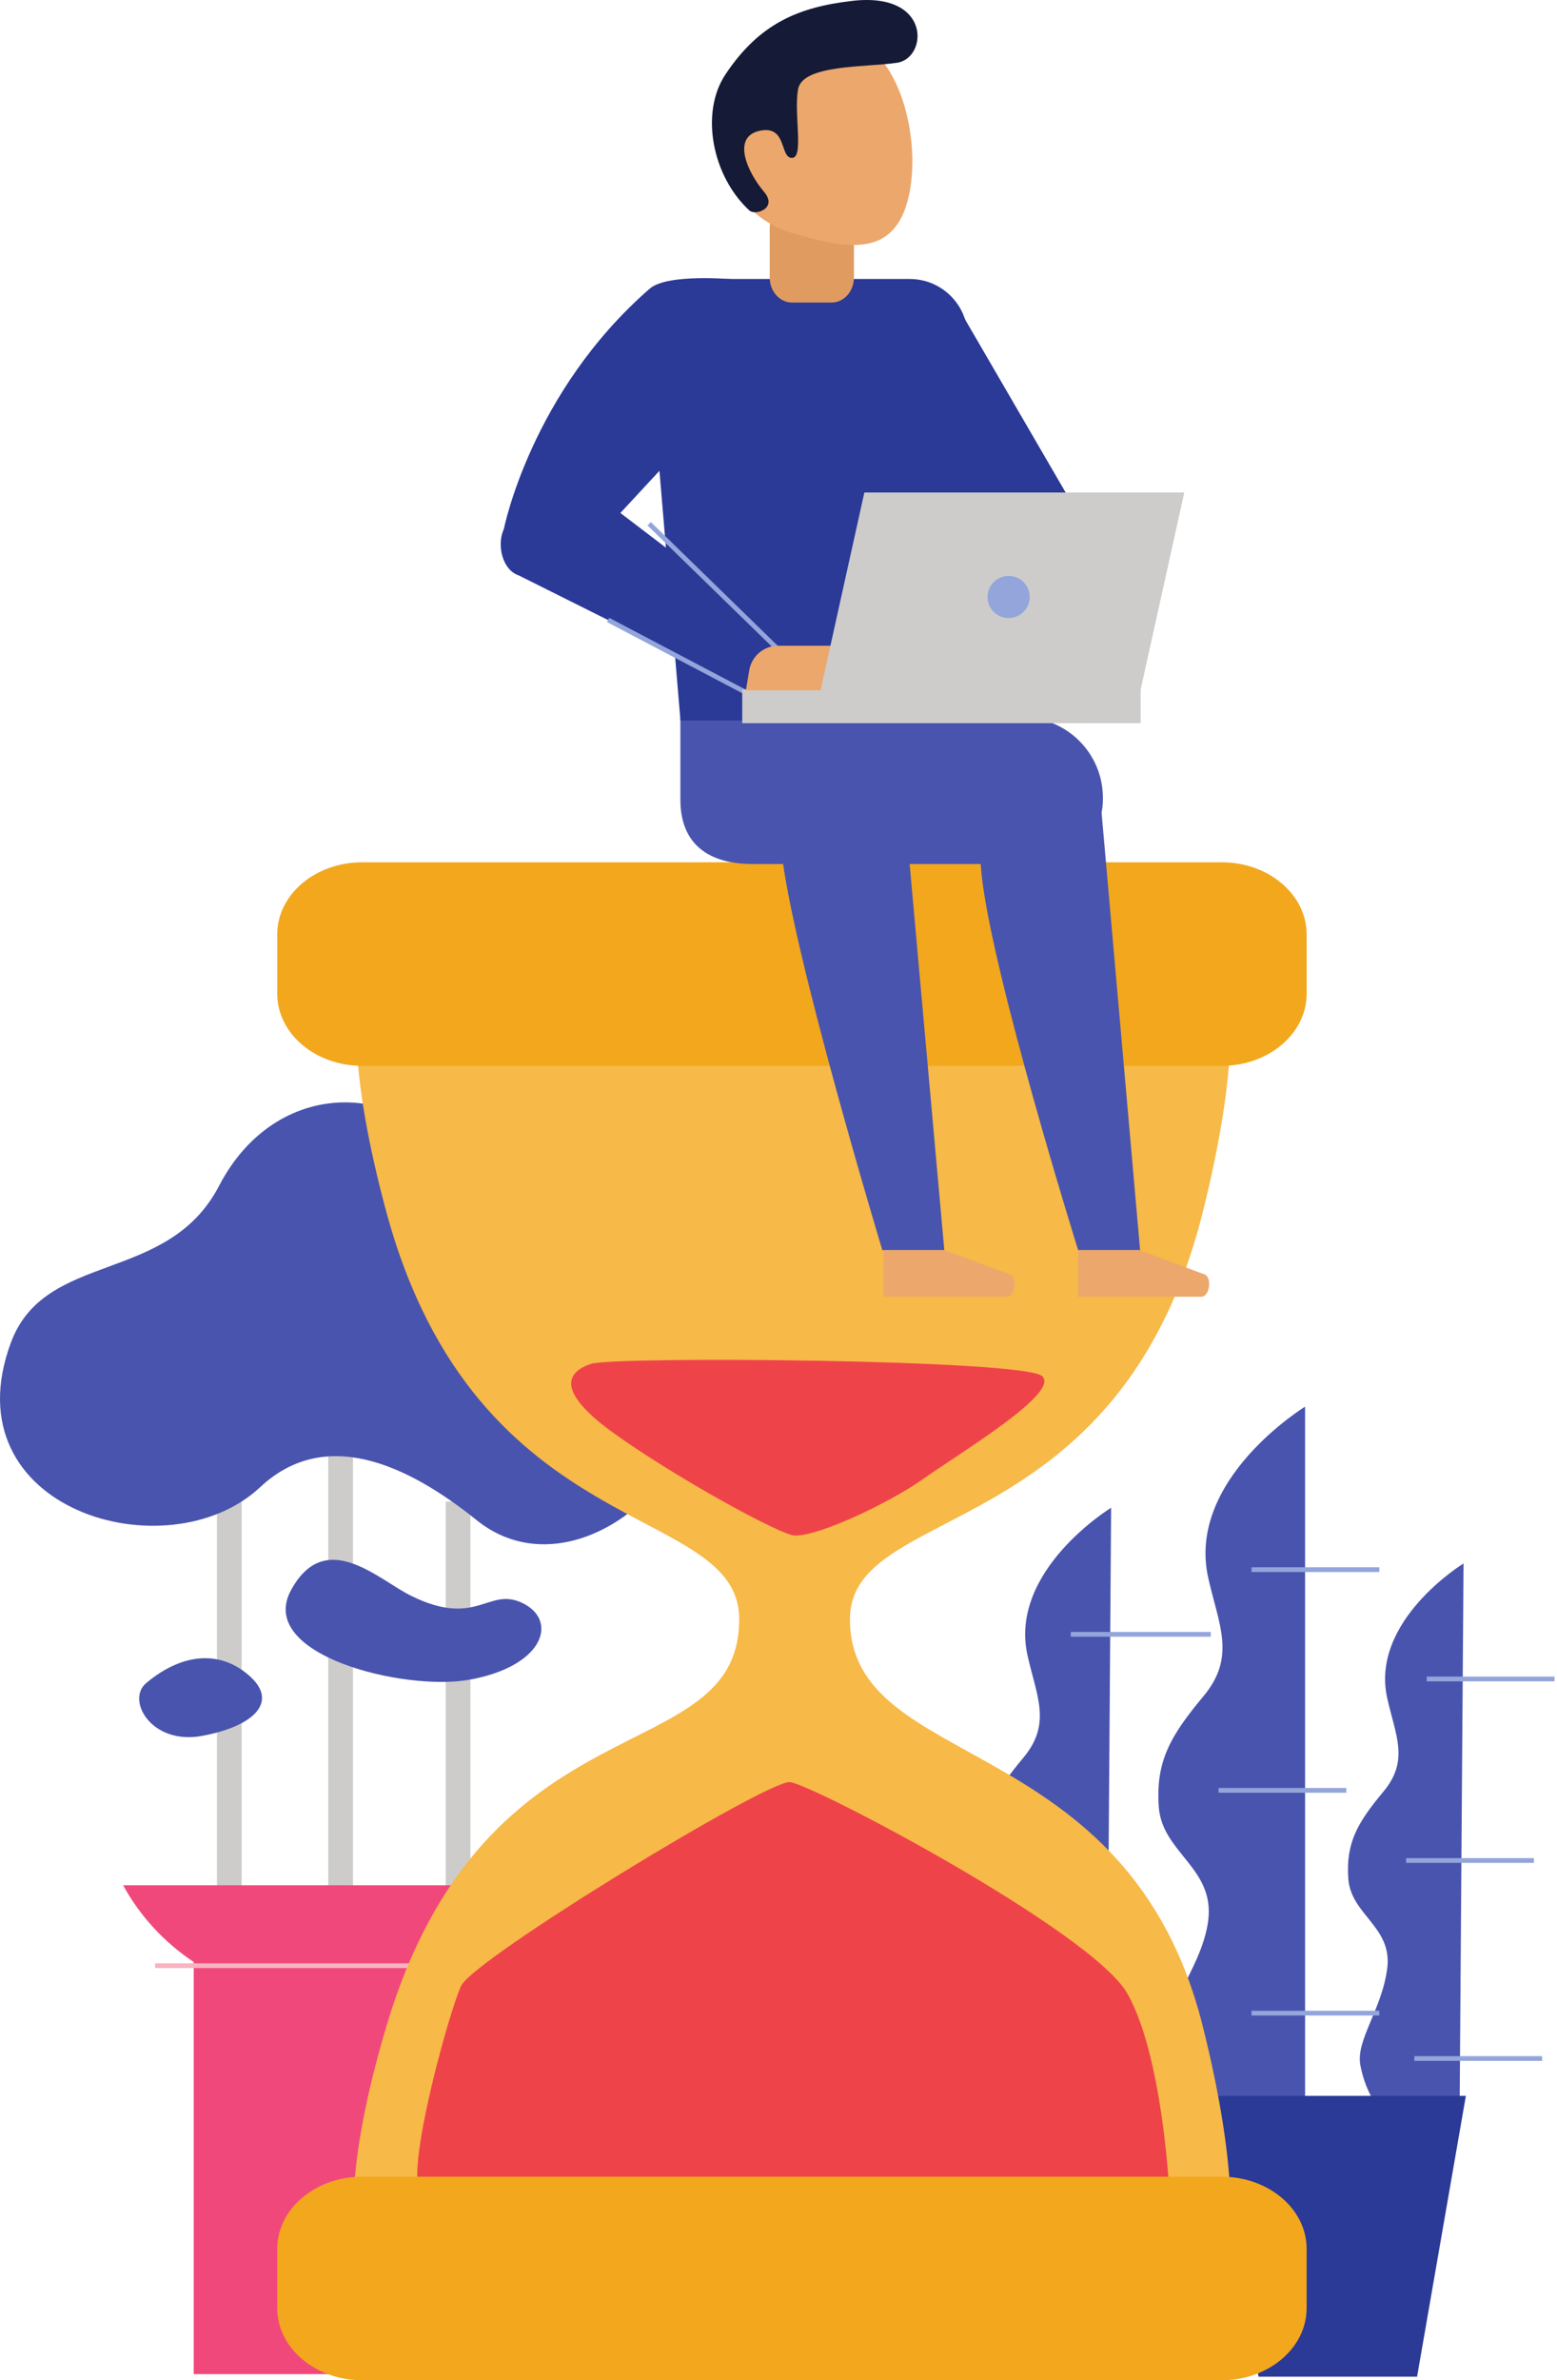 <svg width="201" height="307" viewBox="0 0 201 307" fill="none" xmlns="http://www.w3.org/2000/svg">
<path d="M45.565 257.523H42.372V180.099H45.565V257.523Z" fill="#CDCCCA"/>
<path d="M31.199 265.504H28.006V188.082H31.199V265.504Z" fill="#CDCCCA"/>
<path d="M60.731 271.091H57.538V193.669H60.731V271.091Z" fill="#CDCCCA"/>
<path d="M64.861 243.156H15.894C18.08 247.153 21.226 250.547 25.009 253.053V306.21H55.745V253.053C59.529 250.547 62.675 247.153 64.861 243.156Z" fill="#F1487C"/>
<path d="M79.487 253.838H20.024V253.225H79.487V253.838Z" fill="#F9B3C0"/>
<path d="M188.437 271.091L188.935 201.651C188.935 201.651 176.841 209.04 179.087 219.045C180.166 223.844 181.941 227.058 178.61 231.054C175.28 235.05 173.725 237.646 174.059 242.308C174.391 246.97 179.753 248.507 179.087 253.835C178.422 259.164 175.007 263.113 175.613 266.355C176.997 273.751 183.272 276.678 183.272 276.678L188.437 271.091Z" fill="#4954AE"/>
<path d="M200.675 216.856H184.179V216.243H200.675V216.856Z" fill="#93A5DB"/>
<path d="M198.015 240.269H181.519V239.656H198.015V240.269Z" fill="#93A5DB"/>
<path d="M199.078 265.81H182.583V265.197H199.078V265.81Z" fill="#93A5DB"/>
<path d="M59.4 151.633C53.813 139.66 36.085 137.963 28.272 152.962C21.621 165.734 5.822 161.243 1.401 173.183C-6.582 194.733 21.634 202.995 33.593 191.807C41.841 184.091 52.343 188.682 61.529 196.064C76.428 208.036 99.574 182.495 84.942 170.523C73.584 161.231 66.284 166.384 59.4 151.633Z" fill="#4954AE"/>
<path d="M142.894 270.556L143.439 194.467C143.439 194.467 130.187 202.565 132.649 213.527C133.83 218.785 135.776 222.307 132.126 226.687C128.478 231.065 126.773 233.908 127.138 239.017C127.503 244.125 133.379 245.81 132.649 251.647C131.919 257.486 128.179 261.816 128.843 265.366C130.358 273.472 137.236 276.678 137.236 276.678L142.894 270.556Z" fill="#4954AE"/>
<path d="M156.305 211.1H138.229V210.486H156.305V211.1Z" fill="#93A5DB"/>
<path d="M154.556 264.741H136.48V264.128H154.556V264.741Z" fill="#93A5DB"/>
<path d="M168.478 272.451V181.431C168.478 181.431 153.125 190.811 155.978 203.514C157.346 209.603 159.6 213.686 155.372 218.759C151.145 223.832 149.17 227.127 149.593 233.046C150.015 238.964 156.823 240.914 155.978 247.678C155.133 254.442 148.608 260.613 151.567 263.572C154.527 266.531 161.292 276.678 161.292 276.678L168.478 272.451Z" fill="#4954AE"/>
<path d="M156.168 270.32H189.235L182.937 306.536H162.467L156.168 270.32Z" fill="#2B3997"/>
<path d="M109.724 208.837C109.724 193.65 144.496 199.492 155.289 156.263C164.007 121.345 154.12 117.708 154.12 117.708H112.951H92.199H51.03C51.03 117.708 40.471 121.518 49.861 156.263C61.545 199.492 95.426 193.65 95.426 208.837C95.426 228.7 62.713 218.184 49.861 261.413C39.605 295.911 51.03 299.967 51.03 299.967H92.199H112.951H154.12C154.12 299.967 164.005 296.332 155.289 261.413C145.664 222.858 109.724 228.7 109.724 208.837Z" fill="#F7B947"/>
<path d="M157.712 137.47H46.758C40.701 137.47 35.791 133.307 35.791 128.171V120.514C35.791 115.379 40.701 111.216 46.758 111.216H157.712C163.769 111.216 168.679 115.379 168.679 120.514V128.171C168.679 133.307 163.769 137.47 157.712 137.47Z" fill="#F2A71D"/>
<path d="M131.993 92.523H87.832V103.121C87.832 108.857 91.435 111.439 97.172 111.439H130.945C136.682 111.439 142.38 108.857 142.38 103.121V102.911C142.38 97.174 137.73 92.523 131.993 92.523Z" fill="#4954AE"/>
<path d="M141.918 101.52L147.18 161.243H139.182C139.182 161.243 127.975 125.389 126.695 112.592C125.416 99.794 133.103 98.472 133.103 98.472L141.918 101.52Z" fill="#4954AE"/>
<path d="M116.467 100.711L121.906 161.243H113.907C113.907 161.243 102.142 122.39 100.863 109.593C99.583 96.795 107.829 98.472 107.829 98.472L116.467 100.711Z" fill="#4954AE"/>
<path d="M147.02 161.243H139.182V167.256H155.079C156.128 167.256 156.489 164.899 155.571 164.392L147.02 161.243Z" fill="#ECA76C"/>
<path d="M121.905 161.243H114.067V167.256H129.964C131.014 167.256 131.375 164.899 130.456 164.392L121.905 161.243Z" fill="#ECA76C"/>
<path d="M87.845 92.931H120.797L124.911 44.111C125.28 39.737 121.829 35.984 117.44 35.984H91.202C86.812 35.984 83.362 39.737 83.731 44.111L87.845 92.931Z" fill="#2B3997"/>
<path d="M102.241 39.023H107.36C108.95 39.023 110.239 37.57 110.239 35.778V29.47C110.239 27.679 108.95 26.226 107.36 26.226H102.241C100.651 26.226 99.362 27.679 99.362 29.47V35.778C99.362 37.57 100.651 39.023 102.241 39.023Z" fill="#E09B60"/>
<path d="M117.081 26.216C115.025 33.174 109.207 32.108 102.25 30.053C95.292 27.997 91.319 20.69 93.374 13.732C95.431 6.774 102.738 2.8 109.695 4.857C116.653 6.914 119.137 19.26 117.081 26.216Z" fill="#ECA76C"/>
<path d="M124.156 40.463L139.799 67.356L127.632 72.519L117.944 56.603L124.156 40.463Z" fill="#2B3997"/>
<path d="M83.878 37.23C68.545 50.561 65.05 68.217 65.05 68.217C64.097 70.257 64.83 73.51 66.969 74.216L96.84 89.126L100.999 82.086L80.087 66.163L95.451 49.601L94.652 36.032C94.652 36.032 86.172 35.232 83.878 37.23Z" fill="#2B3997"/>
<path d="M101.124 84.847L83.59 67.772L84.017 67.332L101.552 84.408L101.124 84.847Z" fill="#93A5DB"/>
<path d="M98.427 90.781L78.36 80.229L78.646 79.686L98.713 90.239L98.427 90.781Z" fill="#93A5DB"/>
<path d="M95.816 93.275H147.253V88.916H95.816V93.275Z" fill="#CDCCCA"/>
<path d="M96.293 89.041H109.411L110.37 83.282H100.468C98.613 83.282 97.029 84.623 96.724 86.453L96.293 89.041Z" fill="#ECA76C"/>
<path d="M105.915 89.097H147.217L152.884 63.524H111.582L105.915 89.097Z" fill="#CDCCCA"/>
<path d="M127.49 76.999C127.49 78.5 128.707 79.718 130.21 79.718C131.711 79.718 132.929 78.5 132.929 76.999C132.929 75.496 131.711 74.279 130.21 74.279C128.707 74.279 127.49 75.496 127.49 76.999Z" fill="#93A5DB"/>
<path d="M54.079 282.265C52.749 278.54 57.937 259.584 59.533 256.126C61.13 252.666 99.043 229.586 101.969 229.853C104.896 230.119 141.012 249.141 145.535 257.123C150.059 265.105 150.923 282.265 150.923 282.265H54.079Z" fill="#EF434A"/>
<path d="M157.712 307H46.758C40.701 307 35.791 302.837 35.791 297.703V290.045C35.791 284.909 40.701 280.746 46.758 280.746H157.712C163.769 280.746 168.679 284.909 168.679 290.045V297.703C168.679 302.837 163.769 307 157.712 307Z" fill="#F2A71D"/>
<path d="M102.634 198.058C100.838 198.058 87.07 190.477 79.288 184.889C71.506 179.302 73.301 176.908 76.294 175.909C79.288 174.912 132.366 175.312 134.561 177.507C136.755 179.701 124.384 187.085 118.997 190.875C115.053 193.651 106.026 198.058 102.634 198.058Z" fill="#EF434A"/>
<path d="M96.748 27.152C97.498 27.839 100.439 26.879 98.644 24.757C96.449 22.164 94.453 17.673 98.045 16.875C101.637 16.078 100.639 20.367 102.235 20.367C103.832 20.367 102.435 14.681 103.033 11.488C103.632 8.294 111.813 8.694 115.804 8.095C119.795 7.498 120.294 -1.083 110.017 0.114C103.095 0.92 98.045 3.008 93.655 9.593C90.333 14.576 91.959 22.763 96.748 27.152Z" fill="#151A36"/>
<path d="M178.062 202.756H161.565V202.143H178.062V202.756Z" fill="#93A5DB"/>
<path d="M173.804 231.224H157.309V230.611H173.804V231.224Z" fill="#93A5DB"/>
<path d="M178.062 259.957H161.565V259.343H178.062V259.957Z" fill="#93A5DB"/>
<path d="M18.866 217.085C16.257 219.271 19.533 225.096 26.075 223.893C32.617 222.692 35.954 219.621 32.349 216.283C28.745 212.947 23.805 212.947 18.866 217.085Z" fill="#4954AE"/>
<path d="M37.571 205.092C42.029 196.92 48.861 203.767 53.121 205.85C61.653 210.022 63.042 204.554 67.532 206.798C72.083 209.073 70.187 214.953 60.516 216.659C52.11 218.143 33.02 213.435 37.571 205.092Z" fill="#4954AE"/>
</svg>
